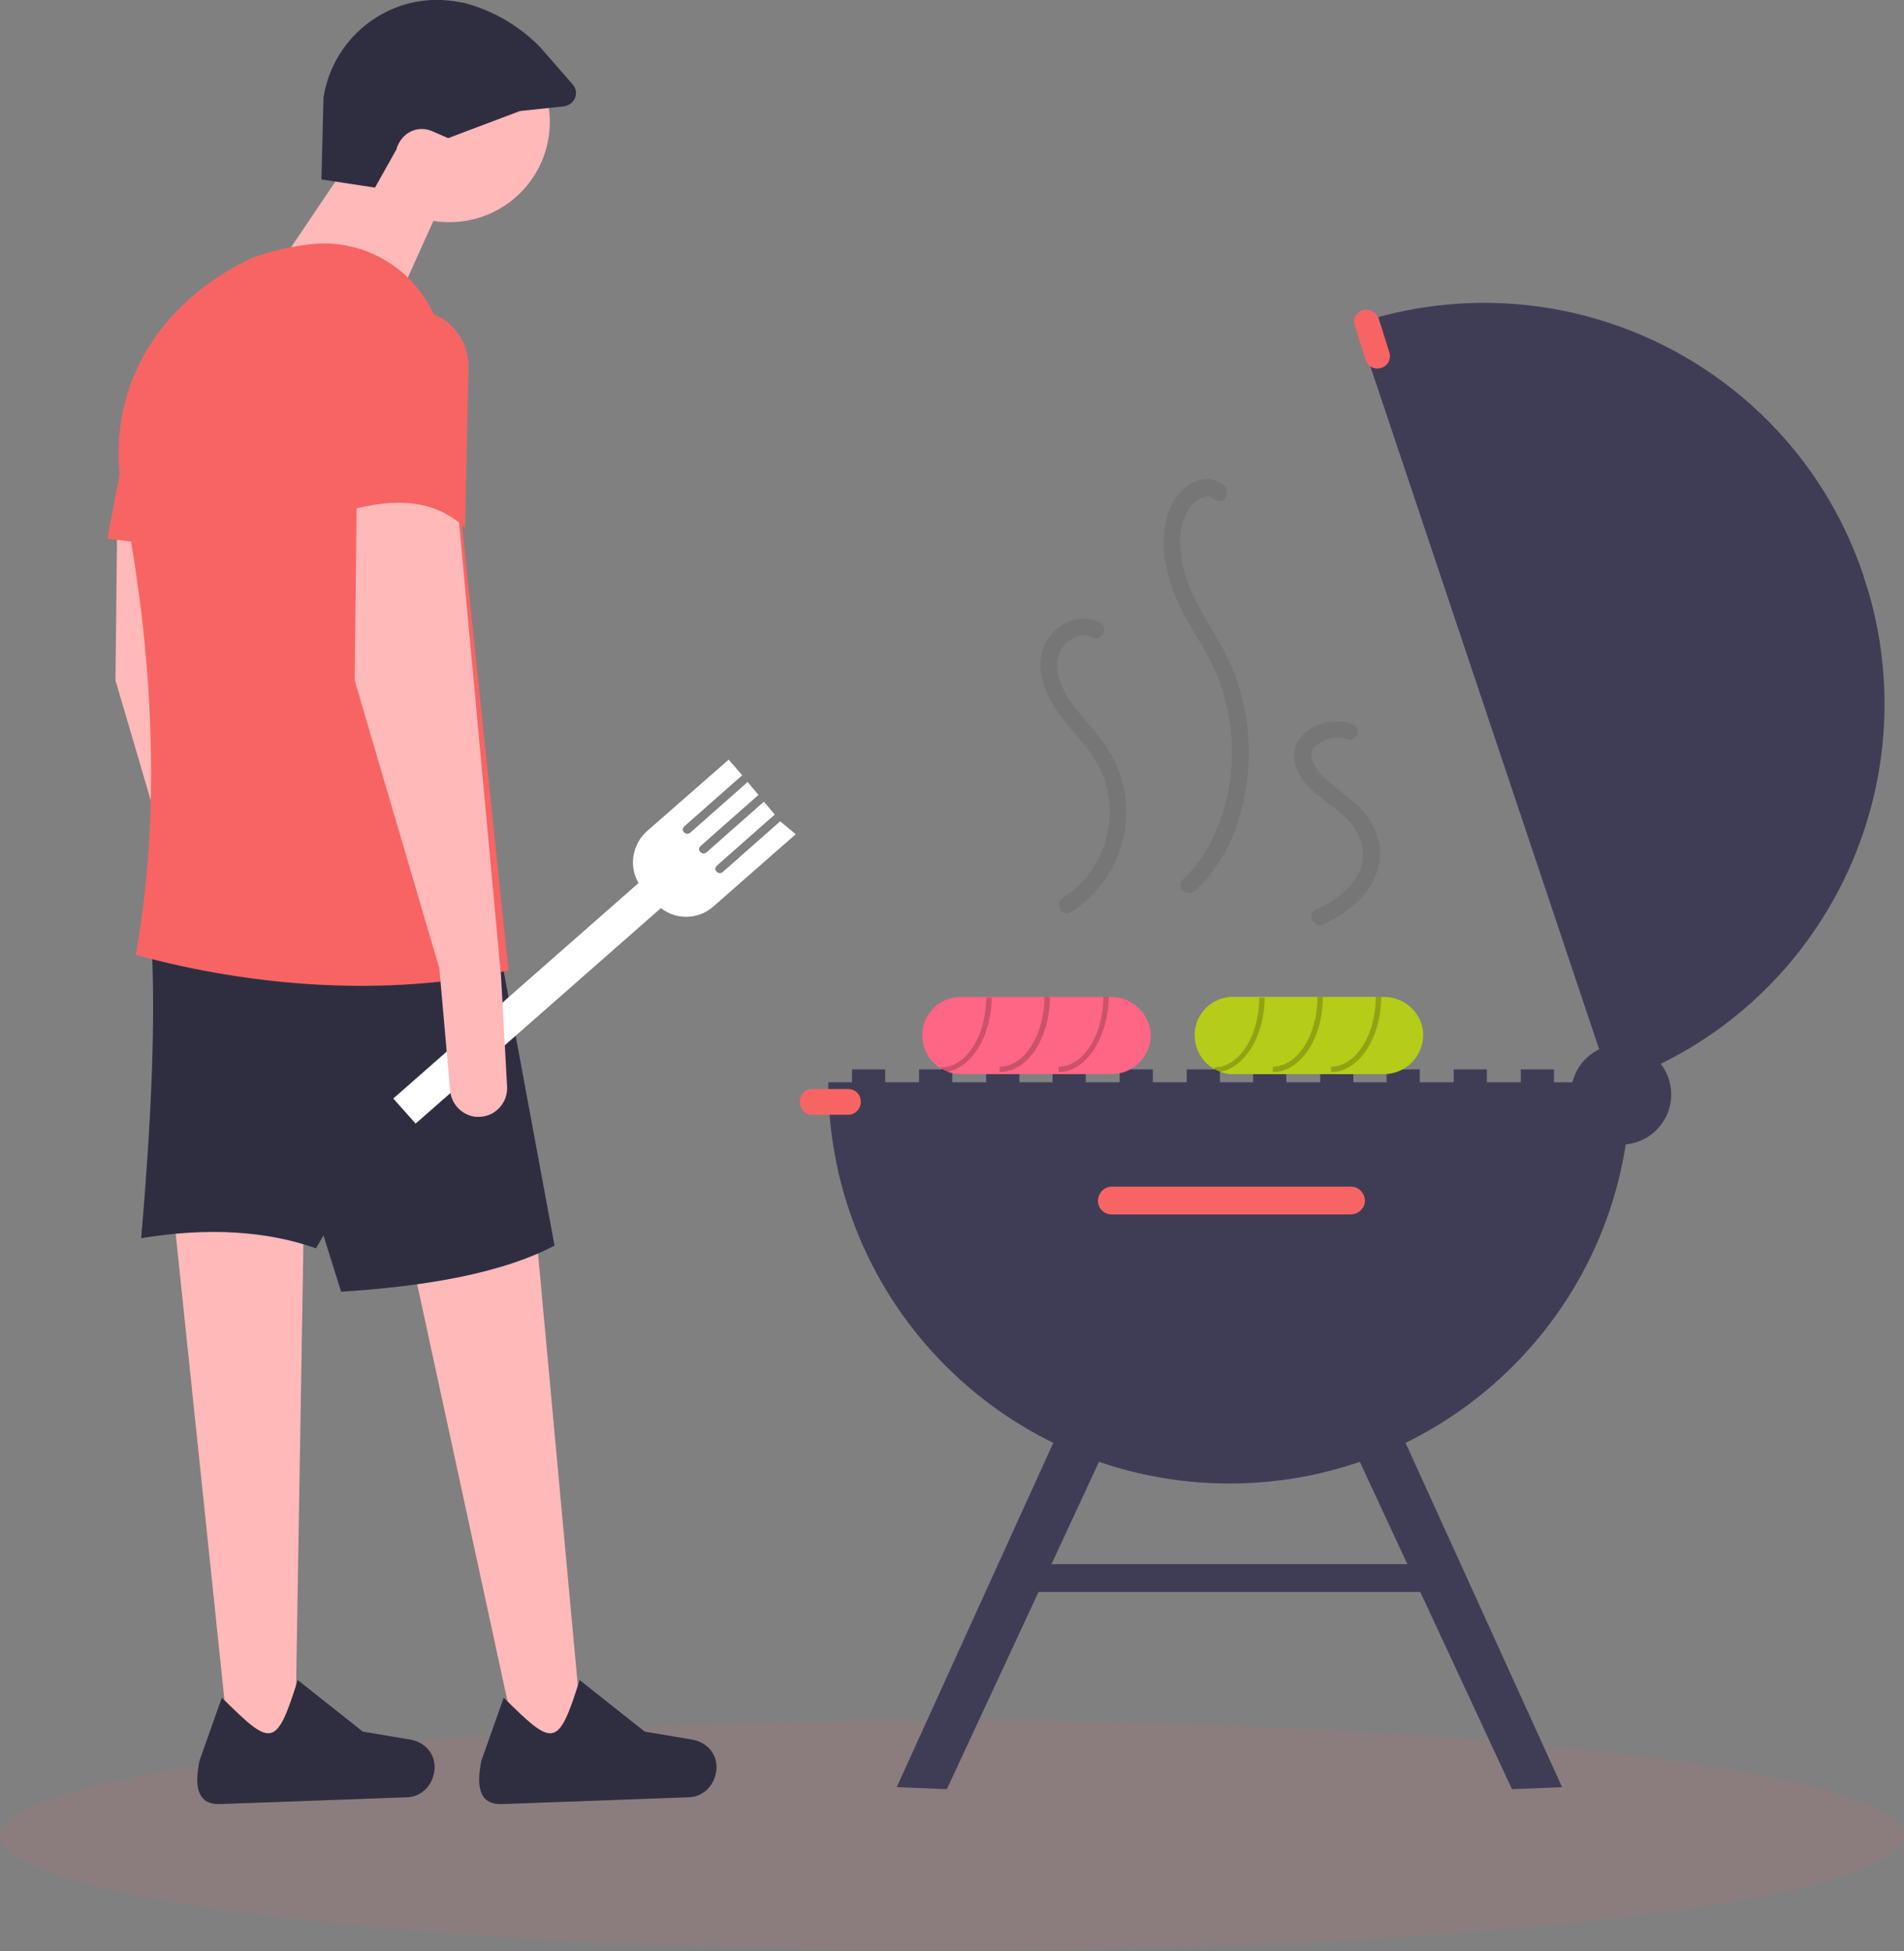 <?xml version="1.0" encoding="utf-8"?>
<!-- Generator: Adobe Illustrator 25.0.1, SVG Export Plug-In . SVG Version: 6.00 Build 0)  -->
<svg version="1.1" id="Camada_1" xmlns="http://www.w3.org/2000/svg" xmlns:xlink="http://www.w3.org/1999/xlink" x="0px" y="0px"
	 viewBox="0 0 281 287.9" style="enable-background:new 0 0 281 287.9;" xml:space="preserve">
<rect x="0" y="0" width="281" height="287.9" fill="#808080" stroke="none"/>
<style type="text/css">
	.st0{opacity:0.1;fill:#F86464;}
	.st1{fill:#3F3D56;}
	.st2{fill:#F86464;}
	.st3{fill:#FF6584;}
	.st4{opacity:0.2;enable-background:new    ;}
	.st5{fill:#B5CC18;}
	.st6{fill:#767676;}
	.st7{fill:#FFB9B9;}
	.st8{fill:#2F2E41;}
	.st9{fill:#FFFFFF;}
</style>
<g id="Illustration" transform="translate(-18.859 -0.019)">
	<ellipse id="Elipse_765" class="st0" cx="159.4" cy="270.9" rx="140.5" ry="17"/>
	<rect id="Retângulo_354" x="144.6" y="157.8" class="st1" width="4.9" height="2.9"/>
	<rect id="Retângulo_355" x="154.5" y="157.8" class="st1" width="4.9" height="2.9"/>
	<rect id="Retângulo_356" x="164.4" y="157.8" class="st1" width="4.9" height="2.9"/>
	<rect id="Retângulo_357" x="174.2" y="157.8" class="st1" width="4.9" height="2.9"/>
	<rect id="Retângulo_358" x="184.1" y="157.8" class="st1" width="4.9" height="2.9"/>
	<rect id="Retângulo_359" x="194" y="157.8" class="st1" width="4.9" height="2.9"/>
	<rect id="Retângulo_360" x="203.8" y="157.8" class="st1" width="4.9" height="2.9"/>
	<rect id="Retângulo_361" x="213.7" y="157.8" class="st1" width="4.9" height="2.9"/>
	<rect id="Retângulo_362" x="223.5" y="157.8" class="st1" width="4.9" height="2.9"/>
	<rect id="Retângulo_363" x="233.4" y="157.8" class="st1" width="4.9" height="2.9"/>
	<rect id="Retângulo_364" x="243.3" y="157.8" class="st1" width="4.9" height="2.9"/>
	<path id="Caminho_326" class="st1" d="M259.5,159.7c0,32.7-26.5,59.2-59.2,59.2c-32.7,0-59.2-26.5-59.2-59.2c0,0,0,0,0,0H259.5z"/>
	<path id="Caminho_327" class="st1" d="M256.6,160L219,47.8c31-10.4,64.5,6.2,74.9,37.2c0,0,0,0.1,0,0.1c0.4,1.2,0.8,2.4,1.1,3.6
		C303,118.9,286.2,150.1,256.6,160z"/>
	<circle id="Elipse_49" class="st1" cx="258.1" cy="161.5" r="7.4"/>
	<path id="Caminho_328" class="st2" d="M182.9,175.1c-1.1,0-2,1-2,2.1c0,1.1,0.9,2,2,2h35.3c1.1,0,2.1-0.9,2.1-2
		c0-1.1-0.9-2.1-2-2.1c0,0-0.1,0-0.1,0H182.9z"/>
	<path id="Caminho_329" class="st1" d="M249.4,263.7l-7.4,0.3l-26.5-57l6.7-3.1L249.4,263.7z"/>
	<path id="Caminho_330" class="st1" d="M151.2,263.7l7.4,0.3l26.5-57l-6.7-3.1L151.2,263.7z"/>
	<rect id="Retângulo_365" x="170.1" y="230.8" class="st1" width="60.8" height="4.1"/>
	<path id="Caminho_331" class="st2" d="M220.5,45.7c-1,0-1.8,0.8-1.8,1.8c0,0.2,0,0.4,0.1,0.5l1.6,5.1c0.3,1,1.3,1.5,2.3,1.2
		c1-0.3,1.5-1.3,1.2-2.3l0,0l-1.6-5.1C222,46.3,221.3,45.7,220.5,45.7z"/>
	<path id="Caminho_332" class="st2" d="M138.7,160.7c-1,0-1.8,0.8-1.8,1.9s0.8,1.9,1.8,1.9h5.3c1,0,1.9-0.8,1.9-1.9
		s-0.8-1.9-1.9-1.9H138.7z"/>
	<path id="Caminho_333" class="st3" d="M182.9,147.1h-22.2c-0.1,0-0.3,0-0.4,0c-3.2,0.2-5.6,3-5.3,6.1c0.2,2.9,2.5,5.1,5.3,5.3
		c0.1,0,0.3,0,0.4,0h22.2c3.2,0,5.8-2.6,5.8-5.8C188.6,149.7,186,147.1,182.9,147.1L182.9,147.1z"/>
	<path id="Caminho_334" class="st4" d="M158.4,158.2c3.8-0.5,6.8-5.3,6.8-11h-0.8c0,5.7-3,10.3-6.6,10.3v0.5L158.4,158.2z"/>
	<path id="Caminho_335" class="st4" d="M166.4,158.2v-0.8c3.6,0,6.6-4.6,6.6-10.3h0.8C173.8,153.2,170.5,158.2,166.4,158.2z"/>
	<path id="Caminho_336" class="st4" d="M175.1,158.2v-0.8c3.6,0,6.6-4.6,6.6-10.3h0.8C182.4,153.2,179.1,158.2,175.1,158.2z"/>
	<path id="Caminho_337" class="st5" d="M223.1,147.1h-22.2c-0.1,0-0.3,0-0.4,0c-3.2,0.2-5.6,3-5.3,6.1c0.2,2.9,2.5,5.1,5.3,5.3
		c0.1,0,0.3,0,0.4,0h22.2c3.2,0,5.8-2.6,5.8-5.8C228.9,149.7,226.3,147.1,223.1,147.1L223.1,147.1z"/>
	<path id="Caminho_338" class="st4" d="M198.7,158.2c3.8-0.5,6.8-5.3,6.8-11h-0.8c0,5.7-3,10.3-6.6,10.3v0.5L198.7,158.2z"/>
	<path id="Caminho_339" class="st4" d="M206.7,158.2v-0.8c3.6,0,6.6-4.6,6.6-10.3h0.8C214.1,153.2,210.8,158.2,206.7,158.2z"/>
	<path id="Caminho_340" class="st4" d="M215.3,158.2v-0.8c3.6,0,6.6-4.6,6.6-10.3h0.8C222.7,153.2,219.4,158.2,215.3,158.2z"/>
	<path id="Caminho_341" class="st6" d="M181.2,91.9c-2.9-1.6-6.5,0.1-8,2.9c-1.8,3.4-0.3,7.4,1.8,10.3c2.1,3,5,5.5,6.5,9
		c2.8,6.7,0.3,14.5-5.8,18.4c-1.3,0.8-0.1,3,1.2,2.1c7.7-4.8,10.4-14.8,6.2-22.8c-0.9-1.6-2-3.1-3.2-4.5c-2.1-2.5-4.8-5.3-5-8.8
		c0-0.5,0-0.9,0.1-1.4c0.1-0.3,0.2-0.6,0.3-0.9c0.3-0.6,0.7-1.2,1.3-1.6c0.5-0.4,1.1-0.7,1.8-0.8c0.5-0.1,1.1,0,1.6,0.3
		C181.4,94.8,182.6,92.6,181.2,91.9z"/>
	<path id="Caminho_342" class="st6" d="M218.3,106.8c-2.5-0.8-5.3-0.2-7.2,1.7c-1,1-1.4,2.4-1.2,3.8c0.3,1.5,1.1,2.8,2.2,3.9
		c2,2.1,4.8,3.4,6.5,5.8c0.7,1,1.2,2.2,1.4,3.5c0.1,1.1-0.1,2.3-0.6,3.3c-1.4,2.5-3.7,4.4-6.4,5.4c-0.6,0.3-0.8,1.1-0.4,1.7
		c0.4,0.6,1.1,0.8,1.7,0.4c4.8-2.1,9.3-6.6,8-12.3c-0.7-3-2.8-5.1-5.2-6.9c-1.1-0.8-2.2-1.8-3.2-2.8c-0.9-0.8-1.5-1.9-1.5-3.2
		c0.1-0.4,0.3-0.8,0.6-1c0.4-0.3,0.8-0.6,1.2-0.8c1.1-0.5,2.4-0.6,3.5-0.2c0.7,0.2,1.3-0.2,1.5-0.9C219.4,107.7,219,107,218.3,106.8
		L218.3,106.8z"/>
	<path id="Caminho_343" class="st6" d="M199.6,71.7c-0.7-0.6-1.7-1-2.6-1c-0.9,0-1.8,0.3-2.6,0.8c-1.7,1.2-2.9,3-3.4,5.1
		c-1.2,4.8,0.4,9.9,2.6,14.1c1.1,2.1,2.5,4.1,3.6,6.3c1.1,2,2,4.2,2.5,6.4c1.2,4.6,1.3,9.4,0.3,14c-1,4.6-3.1,9.2-6.6,12.4
		c-0.5,0.5-0.4,1.3,0.1,1.7c0.5,0.4,1.2,0.4,1.7,0c3.1-2.9,5.3-6.6,6.5-10.7c1.4-4.5,1.8-9.3,1.2-13.9c-0.3-2.3-0.8-4.6-1.6-6.8
		c-0.8-2.2-1.9-4.4-3.1-6.4c-2.3-3.9-4.8-7.9-5.1-12.5c-0.3-2.3,0.2-4.6,1.5-6.5c-0.1,0.1,0.1-0.1,0.1-0.1c0.1-0.1,0.2-0.2,0.3-0.3
		c0.2-0.2,0.4-0.4,0.6-0.5c0,0-0.2,0.1,0,0c0.1-0.1,0.2-0.1,0.3-0.2c0.1,0,0.2-0.1,0.3-0.1c0.1,0,0.1-0.1,0.2-0.1
		c-0.1,0.1-0.1,0.1,0,0c0.1,0,0.6-0.1,0.3-0.1c0.1,0,0.2,0,0.3,0c0,0,0.4,0,0.2,0c-0.2,0,0.2,0,0.2,0c0.1,0,0.2,0.1,0.3,0.1
		c-0.3-0.1,0.4,0.3,0.3,0.2c0.5,0.5,1.3,0.5,1.7,0C200,73,200,72.2,199.6,71.7L199.6,71.7z"/>
	<path id="Caminho_344" class="st7" d="M104.9,257l-9.3,2.5l-17.1-78.9l19.2-1.7L104.9,257z"/>
	<path id="Caminho_345" class="st7" d="M62.4,258.2l-9.5,1.4l-8.4-80.3l19.2,0.4L62.4,258.2z"/>
	<path id="Caminho_346" class="st7" d="M57.5,144l0.9,16.4c0.1,2.3-1.7,4.3-4,4.4c-0.2,0-0.4,0-0.6,0l0,0c-2-0.2-3.6-1.8-3.8-3.8
		l-1.6-18.1l-12.5-42.5L36.2,73L51,73.8L57.5,144z"/>
	<path id="Caminho_347" class="st8" d="M65.5,184.2c-7.4-2.6-16-3.1-25.8-1.5c1.4-16.4,2.2-31.7,1.5-44h50.5L65.5,184.2z"/>
	<path id="Caminho_348" class="st8" d="M100.7,183.8c-7.6,4-18.7,6-31.5,6.8l-15.9-50.8l39.1-0.8L100.7,183.8z"/>
	<path id="Caminho_349" class="st8" d="M120.4,265.2l-27.5,1c-3.5,0.1-3.7-2.9-3-6.4l3.3-9.3c7.3,7.2,8,7.6,11.2-2.6l9.6,7.6
		l7.1,1.2c2.1,0.4,3.6,2.1,3.5,4.2l0,0C124.5,263.3,122.7,265.2,120.4,265.2L120.4,265.2z"/>
	<path id="Caminho_350" class="st8" d="M78.8,265.2l-27.5,1c-3.5,0.1-3.7-2.9-3-6.4l3.3-9.3c7.3,7.2,8,7.6,11.2-2.6l9.6,7.6l7.1,1.2
		c2.1,0.4,3.6,2.1,3.5,4.2l0,0C82.9,263.3,81.1,265.2,78.8,265.2L78.8,265.2z"/>
	<circle id="Elipse_50" class="st7" cx="85.2" cy="18" r="14.8"/>
	<path id="Caminho_351" class="st7" d="M77.6,44.2l-17.4-5.3l11.8-17.5l13.3,5.7L77.6,44.2z"/>
	<path id="Caminho_352" class="st2" d="M93.9,143.2c-17.9,4-37.9,2.4-55-2.3C43,118,41,93.4,37,73.4c-3.1-15.7,5.2-28.8,19-35.3
		c3-1.1,6.1-1.8,9.2-2.1c9.7-0.8,18.3,6.4,19.2,16.1L93.9,143.2z"/>
	<path id="Caminho_353" class="st2" d="M47.2,81l-12.5-1.5l3.8-19.7h8.7V81z"/>
	<path id="Caminho_354" class="st8" d="M85,20.4l-2.3-1c-2-0.9-4.2,0-5.1,2c-0.1,0.2-0.2,0.4-0.2,0.6l0,0l-3.2,5.7l-7.9-1.2
		l0.3-12.1C68.1,5.1,76.7-1.2,85.9,0.2c0.4,0.1,0.7,0.1,1.1,0.2l0.2,0c4.3,1.1,8.3,3.4,11.4,6.6l4.8,5.5c0.7,0.8,0.6,2-0.2,2.7
		c-0.3,0.3-0.7,0.4-1,0.5l-6.6,0.7L85,20.4z"/>
	<path id="Caminho_355" class="st9" d="M134,121.2l-8.5,7.5c-0.3,0.2-0.6,0.2-0.9-0.1s-0.2-0.6,0.1-0.9l8.5-7.5l-1.6-1.9l-8.5,7.5
		c-0.3,0.2-0.6,0.2-0.9-0.1s-0.2-0.6,0.1-0.9l0,0l8.5-7.5l-1.6-1.9l-8.5,7.5c-0.3,0.2-0.6,0.2-0.9-0.1s-0.2-0.6,0.1-0.9l8.5-7.5
		l-2-2.3l-12,10.5c-2.2,1.9-2.8,5.2-1.3,7.7l-36.2,31.8l3.3,3.7l36.2-31.8c2.3,1.8,5.5,1.7,7.7-0.2l12.2-10.7L134,121.2z"/>
	<path id="Caminho_356" class="st7" d="M92.8,144l0.9,16.4c0.1,2.3-1.7,4.3-4,4.4c-0.2,0-0.4,0-0.6,0l0,0c-2-0.2-3.6-1.8-3.8-3.8
		l-1.6-18.1l-12.5-42.5L71.5,73l14.8,0.8L92.8,144z"/>
	<path id="Caminho_357" class="st2" d="M87.5,77.9C83,73.6,77,73.5,70.4,75.3V54.9c0-5.1,4.1-9.2,9.2-9.2l0,0l0,0
		c4.7,0,8.4,3.8,8.4,8.4c0,0.1,0,0.1,0,0.2L87.5,77.9z"/>
</g>
</svg>
